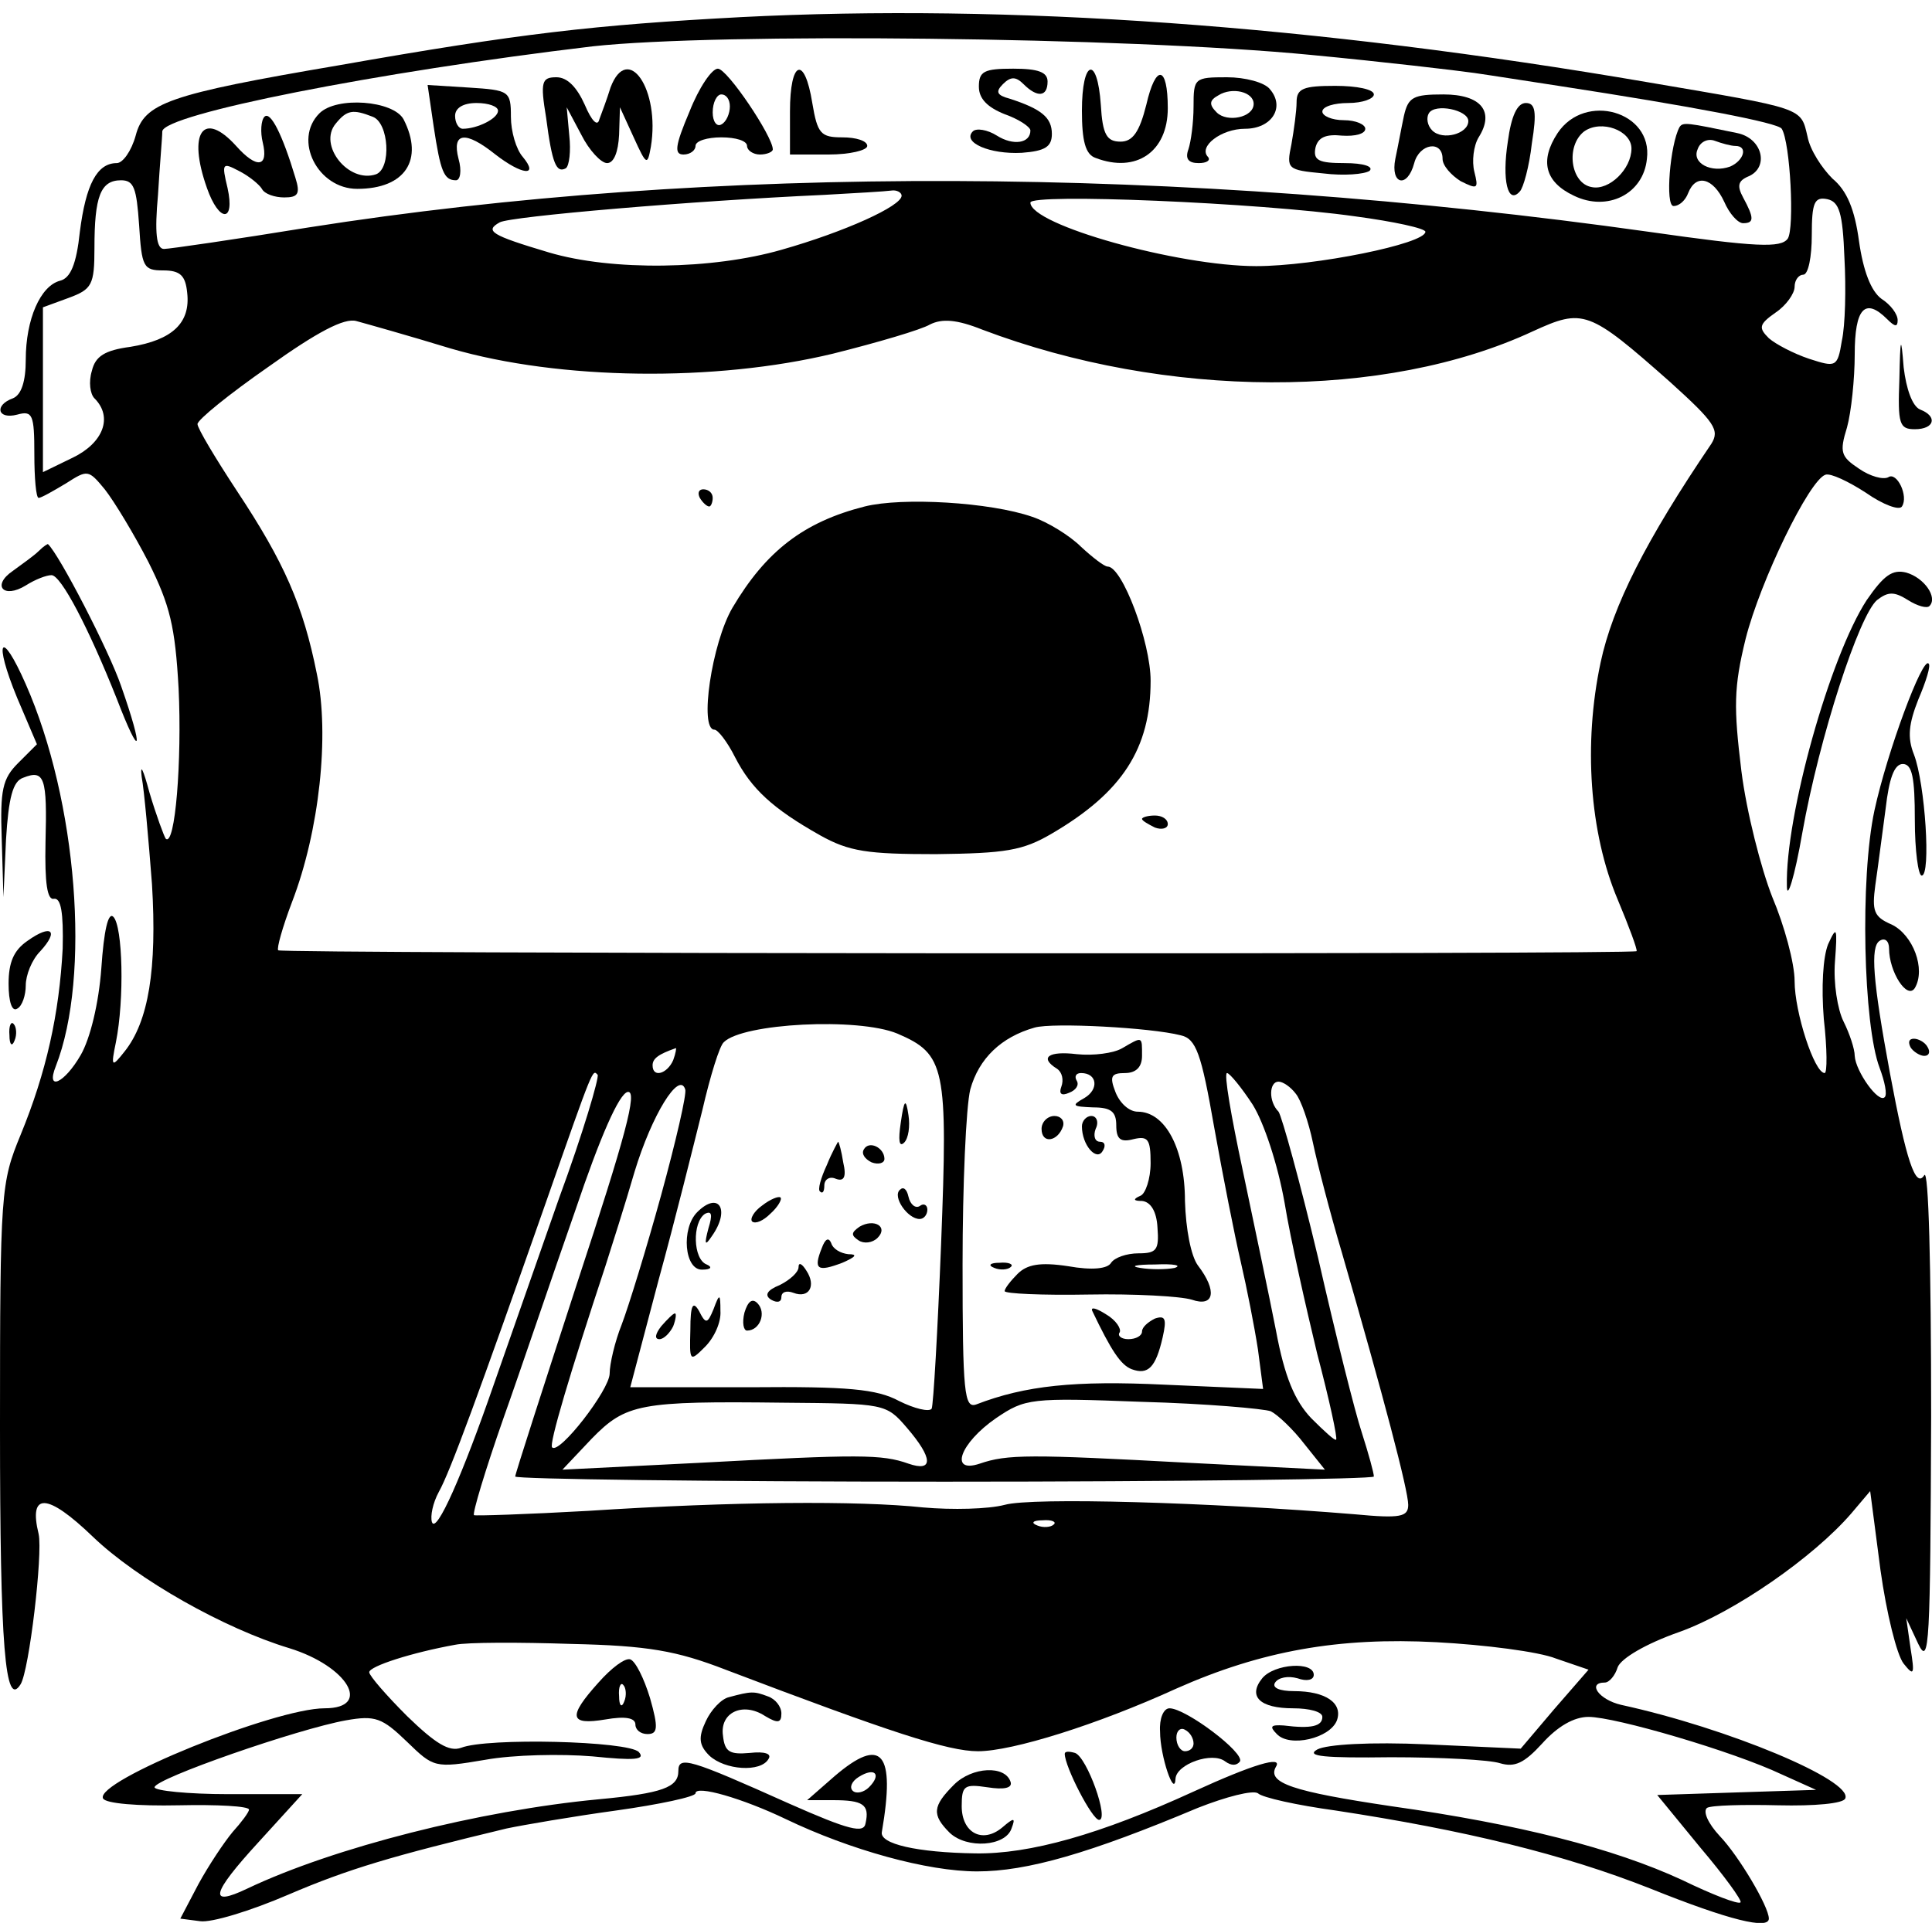<?xml version="1.0" standalone="no"?>
<!DOCTYPE svg PUBLIC "-//W3C//DTD SVG 20010904//EN"
 "http://www.w3.org/TR/2001/REC-SVG-20010904/DTD/svg10.dtd">
<svg version="1.0" xmlns="http://www.w3.org/2000/svg"
 width="225pt" height="224pt" viewBox="0 0 225 224"
 preserveAspectRatio="xMidYMid meet">

<g transform="translate(0,224) scale(0.1,-0.1)"
fill="#000000" stroke="none">
<path d="M862 2220 c-169 -9 -257 -19 -467 -56 -200 -34 -227 -44 -237 -82 -5
-18 -15 -32 -22 -32 -23 0 -36 -25 -43 -80 -4 -38 -11 -54 -23 -57 -23 -6 -40
-45 -40 -92 0 -25 -5 -41 -15 -45 -22 -8 -18 -25 5 -19 18 5 20 0 20 -46 0
-28 2 -51 5 -51 3 0 17 8 32 17 25 16 26 16 45 -7 11 -14 34 -52 51 -85 25
-50 31 -75 35 -147 4 -84 -4 -185 -15 -175 -2 3 -11 27 -19 54 -7 26 -11 35
-9 18 3 -16 8 -73 12 -125 6 -99 -4 -160 -32 -195 -15 -19 -16 -18 -10 11 10
50 8 135 -3 146 -6 6 -11 -16 -14 -60 -3 -41 -13 -82 -24 -101 -19 -33 -41
-43 -29 -13 41 105 25 309 -35 445 -29 66 -38 52 -10 -16 l23 -54 -22 -22
c-18 -18 -21 -31 -19 -88 l2 -68 3 67 c3 49 8 68 20 72 25 10 28 0 26 -75 -1
-48 2 -68 10 -66 8 1 11 -16 10 -58 -4 -76 -19 -144 -49 -217 -23 -56 -24 -65
-24 -340 0 -257 6 -329 24 -300 10 16 26 152 21 175 -12 49 10 48 63 -3 52
-50 153 -107 229 -130 68 -21 97 -70 41 -70 -58 0 -268 -85 -258 -105 3 -6 41
-9 88 -8 45 1 82 -1 82 -5 0 -3 -9 -15 -19 -26 -10 -12 -28 -39 -40 -61 l-21
-40 23 -3 c13 -2 59 12 103 31 70 30 121 45 254 77 19 4 77 14 128 21 50 7 92
16 92 20 0 10 55 -6 105 -30 75 -36 165 -61 223 -61 58 0 131 21 257 74 33 13
64 21 70 17 5 -5 46 -14 90 -20 151 -23 266 -51 367 -91 92 -37 138 -48 138
-35 0 14 -35 73 -57 96 -14 15 -20 29 -15 33 5 3 42 4 83 3 42 -1 76 2 78 8 9
21 -137 82 -261 109 -26 6 -40 26 -19 26 5 0 12 8 15 18 4 10 32 27 72 41 64
23 156 87 200 138 l22 26 12 -92 c7 -50 19 -99 27 -109 12 -15 13 -13 8 18
l-5 35 14 -30 c13 -27 14 0 15 265 0 177 -3 289 -8 281 -10 -16 -21 17 -40
119 -20 108 -23 147 -12 154 6 4 11 0 11 -9 0 -27 21 -60 30 -46 13 22 -2 62
-27 74 -21 9 -23 16 -19 46 3 20 8 60 12 89 4 35 10 52 20 52 11 0 14 -16 14
-65 0 -36 4 -65 8 -65 11 0 4 107 -9 141 -8 20 -6 36 5 64 9 21 15 40 12 42
-7 8 -48 -102 -63 -171 -17 -79 -13 -250 6 -300 6 -16 9 -31 6 -34 -7 -8 -34
30 -35 48 0 8 -6 26 -13 40 -7 14 -12 45 -10 70 3 40 2 42 -8 20 -6 -15 -8
-50 -5 -87 4 -35 4 -63 1 -63 -12 0 -35 71 -35 107 0 21 -12 65 -26 98 -13 33
-30 99 -36 147 -9 74 -9 97 5 154 17 67 74 185 93 191 6 2 27 -8 47 -21 20
-14 39 -21 42 -16 8 12 -6 41 -16 34 -6 -3 -21 1 -34 10 -21 14 -23 19 -14 48
5 18 9 57 9 85 0 54 12 67 38 41 9 -9 12 -9 12 -1 0 7 -8 18 -19 25 -12 9 -21
32 -26 67 -5 37 -14 59 -31 73 -12 12 -26 33 -29 49 -8 34 -3 32 -185 63 -391
67 -744 92 -1058 76z m665 -44 c84 -8 169 -18 190 -21 21 -3 65 -10 98 -15
156 -24 256 -43 260 -50 10 -16 15 -116 7 -128 -8 -11 -36 -10 -162 8 -547 77
-1091 79 -1561 5 -86 -14 -162 -25 -168 -25 -9 0 -11 19 -7 63 2 34 5 67 5 74
2 20 249 69 501 99 145 16 621 11 837 -10z m-1365 -198 c3 -49 5 -53 28 -53
20 0 26 -6 28 -26 4 -35 -17 -55 -66 -63 -30 -4 -41 -11 -45 -28 -4 -13 -2
-27 3 -32 22 -22 10 -52 -25 -69 l-35 -17 0 96 0 96 30 11 c27 10 30 15 30 58
0 60 7 79 31 79 15 0 18 -9 21 -52z m888 34 c0 -12 -66 -42 -140 -63 -80 -23
-197 -25 -271 -3 -67 20 -75 25 -57 35 13 7 224 25 378 32 36 2 71 4 78 5 6 1
12 -2 12 -6z m528 -24 c45 -6 82 -14 82 -18 0 -14 -129 -40 -197 -40 -91 0
-263 48 -263 74 0 11 265 0 378 -16z m570 -48 c2 -36 1 -79 -3 -97 -5 -31 -7
-31 -38 -21 -18 6 -39 17 -47 24 -12 12 -12 16 8 30 12 8 22 22 22 30 0 8 5
14 10 14 6 0 10 21 10 46 0 38 3 45 18 42 14 -3 18 -16 20 -68z m-203 -145
c52 -47 58 -56 48 -72 -76 -112 -115 -189 -129 -255 -20 -94 -13 -198 20 -276
13 -31 23 -58 22 -60 -4 -4 -1578 -3 -1582 1 -2 2 5 27 16 56 32 83 44 195 29
266 -16 80 -38 130 -93 213 -25 38 -46 73 -46 78 0 5 37 35 83 67 56 40 88 57
102 53 11 -3 61 -17 110 -32 127 -37 308 -39 445 -6 52 13 103 28 113 34 14 7
31 6 61 -6 214 -81 469 -82 641 -2 59 27 65 25 160 -59z m-900 -759 c56 -24
59 -39 51 -245 -4 -101 -9 -188 -11 -192 -3 -4 -20 0 -38 9 -26 14 -60 17
-173 16 l-140 0 33 125 c19 69 41 158 51 198 9 39 20 75 25 79 22 22 156 29
202 10z m330 -2 c18 -4 24 -21 39 -107 10 -56 24 -127 31 -157 7 -30 16 -76
20 -102 l6 -46 -115 5 c-104 5 -162 -1 -219 -23 -14 -5 -16 13 -16 163 0 92 4
184 9 204 10 36 36 61 75 72 21 6 135 0 170 -9z m-591 -29 c-7 -16 -24 -21
-24 -6 0 8 7 13 27 20 1 1 0 -6 -3 -14z m-133 -161 c-27 -77 -61 -174 -76
-217 -36 -104 -67 -175 -72 -160 -2 7 1 22 8 35 13 23 46 113 125 338 56 160
54 154 60 148 2 -3 -17 -68 -45 -144z m808 109 c13 -21 29 -69 37 -114 7 -43
25 -122 38 -176 14 -53 24 -99 22 -100 -1 -2 -14 10 -29 25 -19 20 -31 48 -41
102 -8 41 -26 126 -39 188 -13 61 -22 112 -18 112 3 0 17 -17 30 -37z m-689
-105 c-17 -62 -38 -130 -46 -151 -8 -20 -14 -46 -14 -57 0 -19 -59 -95 -67
-86 -4 3 21 87 62 211 7 22 23 72 34 110 20 66 52 118 59 96 2 -5 -11 -61 -28
-123z m739 118 c6 -7 15 -33 20 -57 5 -24 20 -82 34 -129 48 -166 77 -276 77
-293 0 -14 -9 -16 -62 -11 -170 14 -376 20 -408 11 -19 -5 -61 -6 -95 -3 -75
8 -221 7 -390 -4 -71 -4 -132 -6 -133 -5 -2 2 13 52 34 112 21 59 58 169 84
243 29 86 51 136 61 138 12 2 -3 -53 -58 -220 -40 -123 -73 -225 -73 -228 0
-3 225 -6 500 -6 275 0 500 3 500 6 0 4 -6 26 -14 51 -8 24 -31 116 -51 204
-21 88 -42 164 -46 170 -12 12 -11 35 0 35 5 0 14 -6 20 -14z m-453 -389 c31
-36 31 -52 2 -42 -31 11 -57 11 -243 1 l-160 -8 34 36 c40 41 56 44 224 42
117 -1 119 -1 143 -29z m424 19 c8 -4 26 -21 39 -38 l24 -30 -159 8 c-185 10
-211 10 -243 -1 -36 -12 -23 24 19 53 34 23 40 24 170 19 74 -2 142 -8 150
-11z m-253 -132 c-3 -3 -12 -4 -19 -1 -8 3 -5 6 6 6 11 1 17 -2 13 -5z m-382
-169 c192 -73 259 -95 294 -95 40 0 139 31 231 73 99 44 189 60 303 54 56 -3
119 -11 139 -19 l38 -13 -40 -46 -39 -46 -109 5 c-66 3 -117 0 -128 -6 -14 -8
9 -10 86 -9 58 0 115 -3 127 -7 17 -5 28 0 49 23 18 20 37 31 54 31 31 0 168
-40 225 -67 l40 -18 -93 -3 -92 -3 50 -61 c28 -33 49 -62 47 -64 -2 -3 -33 9
-68 26 -80 37 -190 65 -339 86 -114 17 -145 27 -134 46 8 13 -26 3 -96 -29
-109 -50 -191 -73 -254 -72 -68 1 -112 11 -109 25 16 93 0 112 -55 65 l-32
-28 30 0 c35 0 43 -5 38 -27 -2 -12 -19 -8 -89 23 -116 52 -129 56 -129 38 0
-19 -18 -26 -93 -33 -138 -13 -308 -56 -409 -104 -46 -22 -42 -6 13 54 l51 56
-86 0 c-47 0 -86 4 -86 8 0 10 167 68 223 78 34 6 42 3 71 -25 31 -30 32 -31
91 -21 33 6 89 7 125 4 49 -5 62 -4 54 5 -12 13 -177 17 -207 5 -14 -5 -30 5
-63 37 -24 24 -44 47 -44 51 0 7 50 23 100 32 14 3 75 3 135 1 90 -2 123 -8
180 -30z m167 -137 c-6 -6 -15 -8 -19 -4 -4 4 -1 11 7 16 19 12 27 3 12 -12z"/>
<path d="M711 2138 c-4 -13 -10 -29 -13 -37 -2 -9 -9 -2 -17 17 -9 20 -20 32
-33 32 -17 0 -19 -5 -12 -47 7 -54 12 -65 23 -59 4 3 6 20 4 38 l-3 33 17 -32
c9 -18 23 -33 30 -33 8 0 13 13 14 33 l1 32 16 -35 c15 -33 16 -33 20 -11 11
67 -27 122 -47 69z"/>
<path d="M803 2110 c-17 -40 -18 -50 -7 -50 8 0 14 5 14 10 0 6 14 10 30 10
17 0 30 -4 30 -10 0 -5 7 -10 15 -10 8 0 15 3 15 6 0 15 -53 94 -64 94 -7 0
-22 -22 -33 -50z m47 6 c0 -8 -4 -18 -10 -21 -5 -3 -10 3 -10 14 0 12 5 21 10
21 6 0 10 -6 10 -14z"/>
<path d="M920 2110 l0 -50 45 0 c25 0 45 5 45 10 0 6 -13 10 -29 10 -25 0 -29
4 -35 40 -9 56 -26 50 -26 -10z"/>
<path d="M1140 2139 c0 -14 10 -24 30 -32 17 -6 30 -15 30 -19 0 -15 -20 -18
-39 -6 -11 7 -24 9 -28 5 -13 -13 20 -27 57 -25 27 2 35 7 35 22 0 19 -12 29
-49 41 -15 4 -17 8 -8 17 9 9 15 9 24 0 16 -16 28 -15 28 3 0 11 -11 15 -40
15 -34 0 -40 -3 -40 -21z"/>
<path d="M1260 2111 c0 -35 4 -51 16 -55 47 -18 84 7 84 58 0 50 -14 52 -25 4
-8 -32 -16 -43 -30 -43 -16 0 -21 8 -23 43 -4 58 -22 53 -22 -7z"/>
<path d="M1390 2116 c0 -19 -3 -41 -6 -50 -4 -11 0 -16 12 -16 9 0 14 3 11 7
-12 12 15 33 43 33 31 0 47 25 29 46 -6 8 -29 14 -50 14 -38 0 -39 -1 -39 -34z
m70 3 c0 -16 -31 -22 -43 -10 -9 9 -9 14 2 20 16 10 41 4 41 -10z"/>
<path d="M505 2093 c8 -53 12 -63 26 -63 5 0 7 11 3 25 -8 31 8 33 43 5 31
-24 51 -26 32 -3 -8 9 -14 30 -14 47 0 30 -2 31 -49 34 l-48 3 7 -48z m75 18
c0 -9 -24 -21 -41 -21 -5 0 -9 7 -9 15 0 9 9 15 25 15 14 0 25 -4 25 -9z"/>
<path d="M1510 2121 c0 -10 -3 -32 -6 -49 -6 -29 -5 -30 37 -34 24 -3 48 -1
54 3 5 5 -7 9 -29 9 -30 0 -37 3 -34 18 3 12 12 16 31 14 15 -1 27 2 27 8 0 5
-11 10 -25 10 -14 0 -25 5 -25 10 0 6 14 10 30 10 17 0 30 5 30 10 0 6 -20 10
-45 10 -37 0 -45 -3 -45 -19z"/>
<path d="M1635 2105 c-3 -14 -7 -36 -10 -50 -6 -30 14 -35 22 -5 6 23 33 27
33 5 0 -8 10 -19 21 -26 20 -10 21 -9 16 11 -3 12 -1 30 5 40 19 30 3 50 -41
50 -35 0 -41 -3 -46 -25z m75 -6 c0 -15 -30 -23 -42 -11 -6 6 -7 15 -4 20 7
12 46 4 46 -9z"/>
<path d="M372 2108 c-31 -31 -2 -88 44 -88 56 0 78 34 54 81 -12 22 -78 27
-98 7z m62 -4 c19 -7 22 -60 4 -67 -32 -11 -68 34 -47 59 13 16 20 17 43 8z"/>
<path d="M1756 2075 c-7 -45 0 -74 14 -58 4 4 11 29 14 56 6 37 4 47 -7 47
-10 0 -17 -15 -21 -45z"/>
<path d="M308 2104 c-4 -4 -5 -18 -2 -30 7 -29 -7 -31 -31 -4 -38 42 -57 16
-34 -49 14 -40 33 -41 24 0 -7 29 -6 30 13 20 12 -6 24 -16 27 -21 3 -6 15
-10 26 -10 16 0 19 4 13 23 -15 50 -29 78 -36 71z"/>
<path d="M1814 2085 c-21 -32 -15 -57 19 -73 39 -19 81 2 85 43 7 55 -72 78
-104 30z m86 -18 c0 -24 -26 -49 -46 -45 -25 4 -31 48 -9 65 20 14 55 1 55
-20z"/>
<path d="M1956 2092 c-11 -20 -17 -92 -7 -92 7 0 14 7 17 15 9 23 29 18 42
-10 6 -14 16 -25 22 -25 13 0 13 6 0 30 -7 13 -6 19 5 24 26 10 18 45 -12 51
-58 12 -63 13 -67 7z m65 -22 c15 0 10 -17 -6 -24 -22 -8 -45 4 -38 20 3 9 12
13 20 10 8 -3 19 -6 24 -6z"/>
<path d="M815 1660 c3 -5 8 -10 11 -10 2 0 4 5 4 10 0 6 -5 10 -11 10 -5 0 -7
-4 -4 -10z"/>
<path d="M1007 1650 c-71 -18 -115 -52 -154 -118 -24 -41 -39 -142 -21 -142 4
0 15 -14 24 -32 19 -37 44 -60 99 -91 34 -19 55 -22 135 -22 81 1 101 4 135
24 82 48 115 99 115 178 0 45 -33 133 -50 133 -4 0 -18 11 -31 23 -13 13 -39
29 -57 35 -49 17 -151 23 -195 12z"/>
<path d="M1330 1286 c0 -2 7 -6 15 -10 8 -3 15 -1 15 4 0 6 -7 10 -15 10 -8 0
-15 -2 -15 -4z"/>
<path d="M1049 932 c-3 -20 -2 -29 4 -23 5 5 7 19 5 32 -3 20 -5 19 -9 -9z"/>
<path d="M963 883 c-7 -15 -11 -29 -8 -31 3 -3 5 0 5 7 0 7 6 11 13 8 10 -4
13 2 9 19 -2 13 -5 24 -6 24 0 0 -7 -12 -13 -27z"/>
<path d="M1006 901 c-3 -5 1 -11 9 -15 8 -3 15 -1 15 4 0 13 -18 22 -24 11z"/>
<path d="M1048 854 c-9 -8 9 -34 23 -34 5 0 9 5 9 11 0 5 -4 8 -9 4 -5 -3 -11
2 -13 11 -2 9 -6 12 -10 8z"/>
<path d="M888 836 c-10 -7 -15 -16 -12 -19 4 -3 13 1 21 9 9 8 14 17 12 19 -2
2 -12 -2 -21 -9z"/>
<path d="M812 828 c-19 -19 -15 -68 6 -67 10 0 12 3 5 6 -16 6 -17 49 -2 59 8
4 9 -1 4 -17 -5 -19 -4 -21 4 -9 22 31 8 53 -17 28z"/>
<path d="M1001 811 c-10 -7 -10 -10 -1 -16 6 -4 16 -3 22 3 13 13 -4 23 -21
13z"/>
<path d="M957 786 c-10 -25 -5 -28 24 -17 16 7 18 10 7 10 -9 1 -18 6 -20 13
-3 7 -7 5 -11 -6z"/>
<path d="M930 764 c0 -6 -10 -15 -22 -21 -15 -6 -18 -12 -10 -17 7 -4 12 -3
12 3 0 6 6 8 14 5 18 -7 27 8 15 26 -5 8 -9 10 -9 4z"/>
<path d="M804 691 c-1 -37 -1 -38 17 -20 11 11 19 29 18 42 0 20 -1 21 -8 2
-7 -17 -9 -18 -17 -2 -7 12 -10 7 -10 -22z"/>
<path d="M867 711 c-3 -12 -1 -21 3 -21 15 0 23 21 12 32 -6 6 -11 2 -15 -11z"/>
<path d="M770 695 c-7 -9 -8 -15 -2 -15 5 0 12 7 16 15 3 8 4 15 2 15 -2 0 -9
-7 -16 -15z"/>
<path d="M1307 1019 c-10 -6 -34 -9 -53 -7 -33 4 -44 -4 -23 -17 6 -4 8 -13 5
-21 -3 -8 0 -11 9 -7 8 3 12 9 9 14 -3 5 -1 9 5 9 19 0 21 -19 4 -29 -16 -9
-14 -10 10 -11 21 0 27 -5 27 -21 0 -16 5 -20 20 -16 17 4 20 0 20 -28 0 -18
-6 -36 -12 -38 -9 -4 -8 -6 2 -6 10 -1 17 -12 18 -31 2 -26 -1 -30 -22 -30
-14 0 -28 -5 -32 -11 -4 -7 -22 -9 -50 -4 -33 5 -48 2 -59 -9 -8 -8 -15 -17
-15 -20 0 -3 44 -5 98 -4 53 1 107 -2 120 -6 26 -9 30 10 7 40 -8 11 -14 42
-15 75 0 61 -23 104 -55 104 -10 0 -21 10 -26 23 -7 18 -5 22 11 22 13 0 20 7
20 20 0 23 1 23 -23 9z m61 -256 c-10 -2 -28 -2 -40 0 -13 2 -5 4 17 4 22 1
32 -1 23 -4z"/>
<path d="M1213 925 c0 -18 19 -15 25 3 2 7 -3 12 -10 12 -8 0 -15 -7 -15 -15z"/>
<path d="M1260 928 c0 -22 17 -41 24 -29 4 6 3 11 -3 11 -6 0 -8 7 -5 15 4 8
1 15 -5 15 -6 0 -11 -6 -11 -12z"/>
<path d="M1158 763 c7 -3 16 -2 19 1 4 3 -2 6 -13 5 -11 0 -14 -3 -6 -6z"/>
<path d="M1272 713 c22 -46 33 -63 46 -68 19 -7 28 2 36 37 5 22 3 26 -9 22
-8 -4 -15 -10 -15 -15 0 -5 -7 -9 -16 -9 -8 0 -13 4 -10 8 2 4 -4 14 -16 21
-11 7 -18 9 -16 4z"/>
<path d="M697 280 c-36 -40 -34 -50 8 -43 23 4 35 2 35 -6 0 -6 6 -11 14 -11
12 0 13 7 3 42 -7 23 -17 43 -23 45 -6 2 -22 -10 -37 -27z m30 -22 c-3 -8 -6
-5 -6 6 -1 11 2 17 5 13 3 -3 4 -12 1 -19z"/>
<path d="M1470 285 c-17 -21 -3 -35 36 -35 19 0 34 -4 34 -10 0 -11 -13 -14
-45 -10 -15 1 -17 -1 -8 -10 15 -16 62 -5 70 16 7 20 -13 34 -50 34 -17 0 -26
4 -22 10 4 6 15 8 26 5 11 -4 19 -2 19 4 0 16 -46 13 -60 -4z"/>
<path d="M849 263 c-9 -2 -21 -15 -27 -28 -9 -19 -8 -28 4 -40 18 -17 60 -20
69 -4 4 6 -4 9 -22 7 -23 -2 -29 1 -31 20 -4 27 23 40 49 23 15 -9 19 -8 19 3
0 8 -7 17 -16 20 -16 6 -19 6 -45 -1z"/>
<path d="M1351 223 c0 -29 17 -78 18 -55 1 17 43 32 58 20 7 -5 13 -5 17 0 6
10 -63 62 -82 62 -7 0 -12 -12 -11 -27z m39 -14 c0 -5 -4 -9 -10 -9 -5 0 -10
7 -10 16 0 8 5 12 10 9 6 -3 10 -10 10 -16z"/>
<path d="M1240 197 c0 -15 32 -77 40 -77 12 0 -14 73 -28 78 -7 2 -12 2 -12
-1z"/>
<path d="M1111 161 c-25 -25 -26 -35 -5 -56 20 -19 65 -16 72 5 5 13 3 13 -11
1 -23 -19 -47 -6 -47 25 0 24 3 26 30 22 19 -3 29 -1 27 6 -6 20 -45 18 -66
-3z"/>
<path d="M2212 1798 c-2 -52 0 -58 18 -58 23 0 27 15 6 23 -9 4 -16 24 -19 49
-3 38 -4 36 -5 -14z"/>
<path d="M45 1598 c-5 -5 -19 -15 -30 -23 -25 -17 -11 -33 15 -17 11 7 24 12
30 12 11 0 43 -61 76 -144 28 -73 32 -62 5 15 -14 41 -72 153 -85 165 0 1 -5
-2 -11 -8z"/>
<path d="M2174 1541 c-43 -66 -95 -252 -93 -333 0 -18 9 10 18 62 20 112 66
253 87 271 13 10 20 10 36 0 11 -7 22 -10 25 -7 10 10 -6 33 -27 39 -16 4 -26
-3 -46 -32z"/>
<path d="M32 1144 c-16 -11 -22 -25 -22 -50 0 -21 4 -33 10 -29 6 3 10 16 10
27 0 12 7 30 17 40 22 24 13 32 -15 12z"/>
<path d="M11 1034 c0 -11 3 -14 6 -6 3 7 2 16 -1 19 -3 4 -6 -2 -5 -13z"/>
<path d="M2225 1020 c3 -5 11 -10 16 -10 6 0 7 5 4 10 -3 6 -11 10 -16 10 -6
0 -7 -4 -4 -10z"/>
</g>
</svg>
